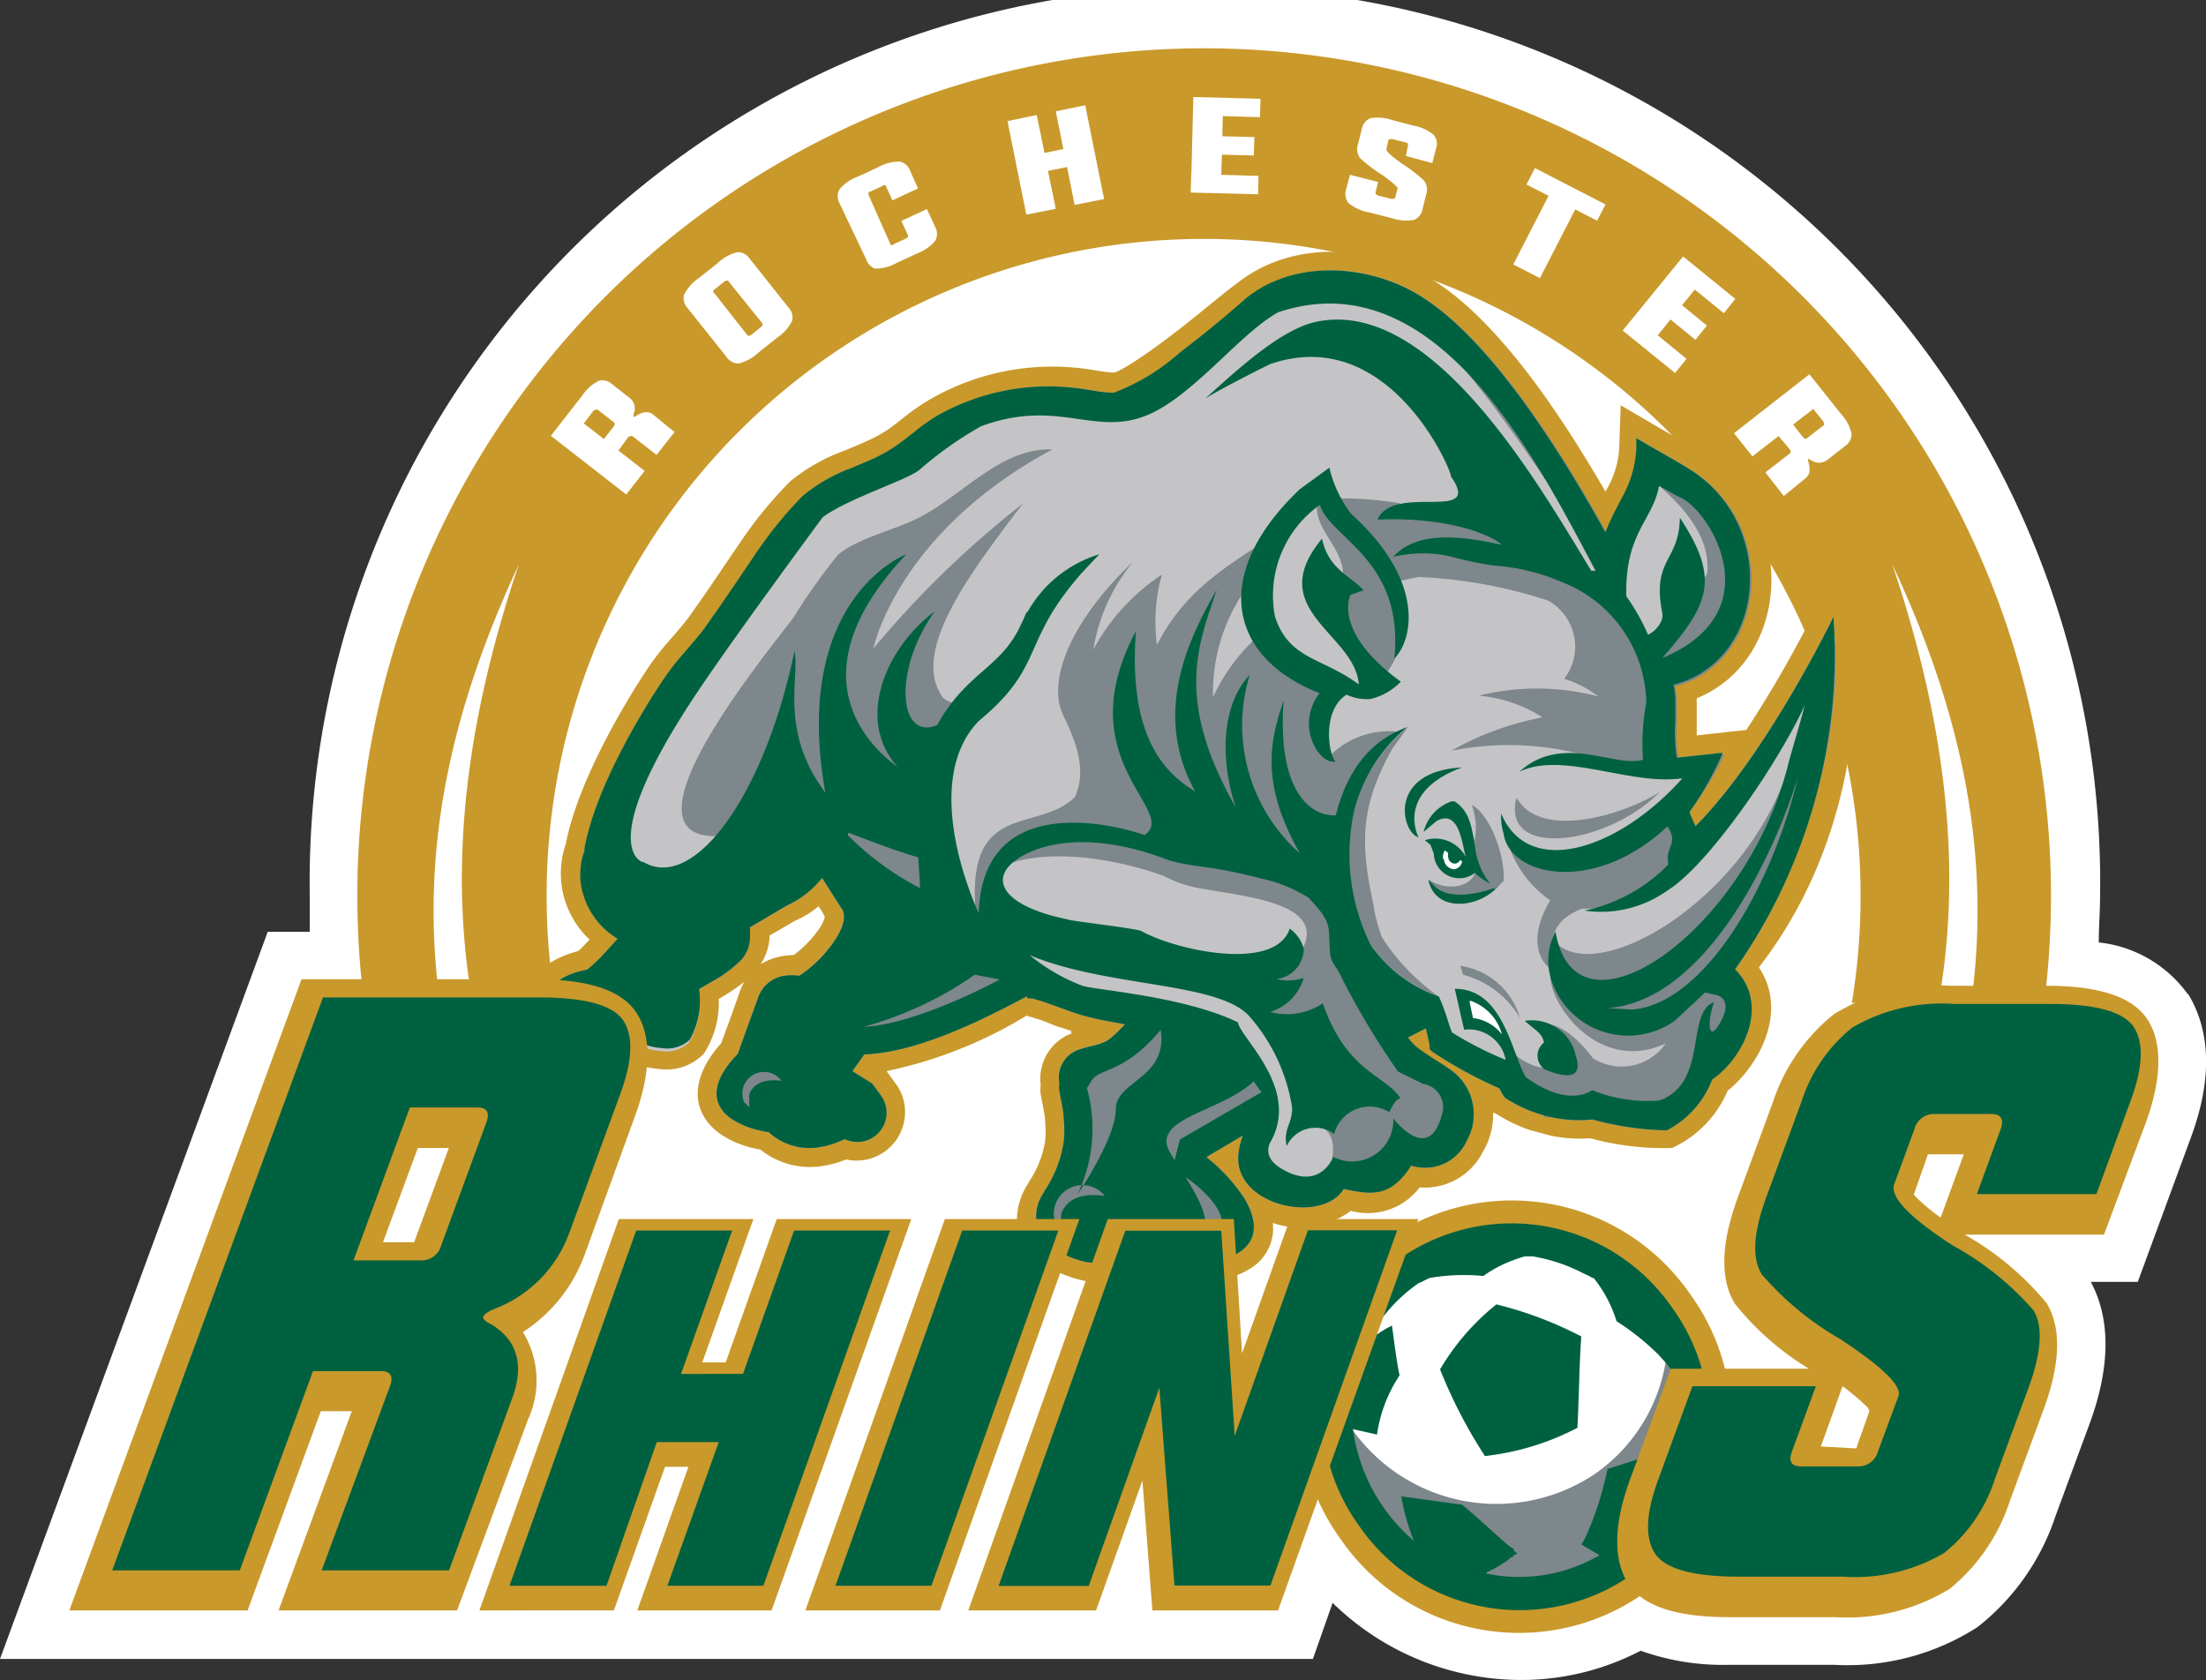 <svg id="logo" xmlns="http://www.w3.org/2000/svg" width="101.84" height="77.58" viewBox="0 0 101.84 77.58">
  <rect x="0" y="0" width="101.84" height="77.58" fill="#333333" stroke="none"/>
  <title>logo</title>
  <path id="white_outline" data-name="white outline" d="M101,45.9l0,0a5.82,5.82,0,0,0-4.11-2.39c0-.72.06-1.43.06-2.14a41.33,41.33,0,1,0-82.65,0c0,.55,0,1.1,0,1.65H12.36L0,76.59H60.61L61.52,74a12.46,12.46,0,0,0,8.7,3.56,11.92,11.92,0,0,0,5.52-1.35,11.35,11.35,0,0,0,4.11.65h4.83a11.09,11.09,0,0,0,6.61-1.74A10.84,10.84,0,0,0,94.89,70l1.55-4.2c1-2.68,1-4.91.08-6.62h2.17l2.44-6.63c1-2.68.94-4.93-.12-6.67" style="fill: #fff"/>
  <path id="arch" d="M55.59,2.23A39.12,39.12,0,0,1,94.37,46.3H91c.94-6.85-.41-13.35-3.64-20.24,2.57,7.62,3.2,14.29,2.13,20.24h-4a30.33,30.33,0,1,0-59.85,0H21.82c-1.07-6-.44-12.62,2.13-20.24C20.72,33,19.37,39.45,20.31,46.3h-3.5A39.12,39.12,0,0,1,55.59,2.23" style="fill: #c9992b"/>
  <g id="soccer_ball" data-name="soccer ball">
    <path d="M61.85,71a9.9,9.9,0,0,1,2.34-13.86,10,10,0,0,1,13.88,2.67,9.9,9.9,0,0,1-2.34,13.86A10,10,0,0,1,61.85,71" style="fill: #c9992b"/>
    <path d="M76.95,60.56a8.53,8.53,0,0,1-2,12,8.67,8.67,0,0,1-12-2.33,8.53,8.53,0,0,1,2-12,8.67,8.67,0,0,1,12,2.33" style="fill: #fff"/>
    <path d="M77,61.51a8,8,0,0,1-2.31,10.59,8.16,8.16,0,0,1-11.27-2.19,8.26,8.26,0,0,1-1.5-4.71q.19.34.42.67a8.16,8.16,0,0,0,11.27,2.19A7.86,7.86,0,0,0,77,61.51" style="fill: #7d878c"/>
    <path d="M68.55,67.22a22.75,22.75,0,0,1-2.07-4,11,11,0,0,1,2.6-3A17.52,17.52,0,0,1,73,61.7c-.1,1.4-.1,2.81-.18,4.22a12.11,12.11,0,0,1-4.25,1.3M64.78,58a9,9,0,0,1,12.44,2.41,8.86,8.86,0,0,1-2.08,12.42A9,9,0,0,1,62.7,70.38,8.86,8.86,0,0,1,64.78,58m8.79,1-.06,0a2,2,0,0,0-.37-.19A7.84,7.84,0,0,0,70.73,58a1.91,1.91,0,0,1-.32,0,6.57,6.57,0,0,0-.85.3,5.4,5.4,0,0,0-1.08.61A9.29,9.29,0,0,0,66,59c-.28.13-.52.27-.48.22A7.31,7.31,0,0,0,63.1,62a4.56,4.56,0,0,1,1.16-.8c.11.76.19,1.53.35,2.29l-.09.15a.06.06,0,0,1,0,0,6.58,6.58,0,0,0-.95,2.59l-1.11-.25a8.2,8.2,0,0,0,2.76,5.11l.06.07a9.87,9.87,0,0,1-.59-2.08l2.81.39c.74.61,1.44,1.28,2.17,1.91a.84.84,0,0,0,.21.12.58.58,0,0,1,0,.08l.16.14-.17.1a.14.14,0,0,1-.09.08c-.07,0-.09.07-.15.11a5.23,5.23,0,0,1-1,.58l0,.06a7.36,7.36,0,0,0,5.21-.85L73,71.3a2.7,2.7,0,0,0,.16-.26.28.28,0,0,1,.05-.1,15,15,0,0,0,1-3.12c1-.31,1.94-.64,2.92-.91l.25.54c.33-1.24.39-3.33-.35-4.38,0,0-.2-.24-.48-.54A11.45,11.45,0,0,0,74.63,61,6.07,6.07,0,0,0,73.57,59" style="fill: #006140"/>
  </g>
  <g id="rhino">
    <path d="M49.44,47.59,49,47.44c-.13,0-.6-.23-1.05-.38l-.56-.17a20.4,20.4,0,0,1-6.46,2.56l.52.72a2.24,2.24,0,0,1-2.39,3.36,4.77,4.77,0,0,1-1.09.3,3.65,3.65,0,0,1-2.87-.76L34.74,53a4.73,4.73,0,0,1-1.45-.62c-1.43-1-1.45-2.6,0-4.21l.37-1s.28-.78.5-1.41a2.42,2.42,0,0,1,.2-.43,9.48,9.48,0,0,1-1,.68l-.18.11a4.31,4.31,0,0,1-.69,2.53,2.4,2.4,0,0,1-2.07.7,3.89,3.89,0,0,1-.55-.08A2.57,2.57,0,0,1,26.7,49a2.5,2.5,0,0,1-1.88-.61,2,2,0,0,1-.62-.92,2.13,2.13,0,0,1-.08-.34c-.48-1.78,1.21-2.88,2.57-3.22l.14-.13.39-.4a4.2,4.2,0,0,1-1.31-2.65A4.26,4.26,0,0,1,26,39.38a4.36,4.36,0,0,1,.12-.42c.58-3,2.87-6.74,3.78-8.1a12.77,12.77,0,0,1,1-1.29c.28-.32.56-.63.9-1.08l.33-.47c.51-.7,1.26-1.84,2-2.92a19.64,19.64,0,0,1,2.34-2.87A8.47,8.47,0,0,1,39,20.8c.37-.16.75-.31,1.11-.48a6.22,6.22,0,0,0,.9-.5c.3-.21.58-.44.87-.67A9.75,9.75,0,0,1,43,18.4,11.3,11.3,0,0,1,49.88,17c.51.05,1.06.19,1.57.2l.15-.06a6.11,6.11,0,0,0,.62-.35c.52-.33,1.16-.78,1.83-1.29l.51-.39c1.13-.89,2.15-1.76,2.51-2,2.47-2,6-1.8,8.56-.48,3.31,1.74,6.44,6.54,8.49,10.07l.05-.1a4.33,4.33,0,0,0,.58-1.89l.07-2,1.71,1c.65.38,1.31.74,1.95,1.13,4.49,2.73,4.35,9.54-.15,11.4,0,.34,0,.7,0,1s0,.48,0,.71l2.29-.25a54.55,54.55,0,0,0,3.24-5.66l1.34-2.78s2.62,10.84-4,19.4c1.4,2.1-.08,4.62-1.44,5.69A5.1,5.1,0,0,1,77.19,53a13,13,0,0,1-3.78-.45,6.51,6.51,0,0,1-1.82-.12l-1-.27A7.68,7.68,0,0,1,69,51.38l-.07,0a3.33,3.33,0,0,1-.47,1.79,3,3,0,0,1-2.92,1.65,3,3,0,0,1-3.18,1.08,3.89,3.89,0,0,1-3.6.56,2.17,2.17,0,0,1-1.1,2.14,3.16,3.16,0,0,1-1.86.46l-.36,0a3,3,0,0,1-2.26.11,3.61,3.61,0,0,1-.43-.17l-.09,0a3.67,3.67,0,0,1-.69.13c-.38,0-.8,0-1.19.07-1.08.07-4.76-1.08-3.61-4a3.17,3.17,0,0,1,.2-.41l.14-.24a4.7,4.7,0,0,0,.74-1.88,3.94,3.94,0,0,0,0-.83c0-.38-.12-.81-.21-1.33a1.9,1.9,0,0,1,0-.4s0,0,0-.06a2.23,2.23,0,0,1,1.43-2.34ZM35.1,44.53a2.72,2.72,0,0,1,.93-.37,3.42,3.42,0,0,1,.62-.07A5.49,5.49,0,0,0,37.73,43a2,2,0,0,0,.35-.67v0L38,42.17l-.21-.33a4.38,4.38,0,0,1-1.09.67l-1.17.68a2.56,2.56,0,0,1-.43,1.35" style="fill: #c9992b"/>
    <path d="M47.4,46c-2.06,1.09-5,2.58-7.5,2.68l-.55.77.92.58.45.62A1.35,1.35,0,0,1,39,52.59l-.28.12a4,4,0,0,1-.89.25,2.77,2.77,0,0,1-2.35-.7l-.09,0-.44-.1a3.87,3.87,0,0,1-1.17-.5c-.86-.59-1.09-1.6.28-3l.43-1.2s.29-.79.5-1.41a1.52,1.52,0,0,1,1.2-1,2.57,2.57,0,0,1,.7,0,5.93,5.93,0,0,0,1.54-1.49c.52-.73.67-1.34.37-1.68h0l-.86-1.35a4.41,4.41,0,0,1-1.64,1.29l-1.69,1a1.79,1.79,0,0,1,0,.3,1.61,1.61,0,0,1-.38,1.18,5.89,5.89,0,0,1-1.33,1l-.64.37a3.68,3.68,0,0,1-.46,2.47,1.53,1.53,0,0,1-1.31.38,2.38,2.38,0,0,1-.79-.18l-.06,0A1.8,1.8,0,0,1,27,48.07a1.39,1.39,0,0,1-.3.08,1.61,1.61,0,0,1-1.29-.41,1.14,1.14,0,0,1-.35-.52A1.25,1.25,0,0,1,25,47c-.31-1.05.72-2,2.11-2.23a6.8,6.8,0,0,0,.8-.77l.61-.66a3.56,3.56,0,0,1-1.71-2.64,3.38,3.38,0,0,1,.08-1.1c0-.14.07-.25.1-.33l0-.1c.53-2.85,2.72-6.43,3.65-7.81a11.91,11.91,0,0,1,.94-1.21c.29-.34.59-.67.94-1.13l.34-.47c.51-.71,1.26-1.83,2-2.92a19,19,0,0,1,2.21-2.73,7.68,7.68,0,0,1,2.22-1.28c.38-.16.77-.32,1.14-.49a6.87,6.87,0,0,0,1-.58c.31-.22.61-.46.91-.7a9.24,9.24,0,0,1,1-.69,10.44,10.44,0,0,1,6.39-1.24c.56.06,1.15.21,1.71.21a9.92,9.92,0,0,0,3.09-1.89c1.33-1,2.62-2.12,3-2.46,2.13-1.73,5.29-1.6,7.6-.38,3.5,1.85,7,7.58,9,11.18.07-.18.14-.35.22-.52.17-.37.36-.72.54-1.07a5.19,5.19,0,0,0,.67-2.25l0-.51.44.26c.64.37,1.3.73,1.93,1.12,4.23,2.58,3.61,8.92-.65,10a4.2,4.2,0,0,1,.08.67c0,.31,0,.63,0,1a7.36,7.36,0,0,0,.07,1.7l2.12-.23A14.87,14.87,0,0,1,78,37.48c0,.08.25.6.26.67,3.32-3.34,6.38-9.68,6.38-9.68l0,.19C85.21,34,83.2,40.48,80.1,44.75c1.63,1.65.37,4.11-1.06,5.09a4.4,4.4,0,0,1-2.09,2.34,13.73,13.73,0,0,1-3.44-.5,6.25,6.25,0,0,1-4.05-1,2.32,2.32,0,0,1-.25-.43,20.37,20.37,0,0,1-3.11-1.7L66,48.44l0-.13a8.33,8.33,0,0,0-.18-.83L65,47.9a2.35,2.35,0,0,0,.62.6c.39.29.86.55,1.27.84a2.5,2.5,0,0,1,.81,3.35,2.1,2.1,0,0,1-2.55,1.12c-.93,1.45-1.78,1.37-3.12,1.08-1,1.65-5.06.78-4.86-1.57a3.43,3.43,0,0,1,.21-.9l-1.69,1a8.12,8.12,0,0,1,1.73,1.87c.51.81.81,1.89-.24,2.54a2.29,2.29,0,0,1-1.35.32,3.5,3.5,0,0,1-.45-.05l-.12,0a2,2,0,0,1-1.82.19,3.37,3.37,0,0,1-.59-.27l-.15-.09c-.07.19-.46.27-.83.3s-.78,0-1.16.06c-1.11.07-3.45-1-2.74-2.85a2.34,2.34,0,0,1,.15-.29l.14-.24a5.5,5.5,0,0,0,.85-2.23,4.74,4.74,0,0,0,0-1c0-.39-.12-.83-.21-1.37a1,1,0,0,1,0-.22s0-.09,0-.13a1.36,1.36,0,0,1,.87-1.5,6.05,6.05,0,0,1,.72-.2,2.59,2.59,0,0,0,.63-.23,4.18,4.18,0,0,0,.6-.53l.22-.22-1-.19a10.7,10.7,0,0,1-1.59-.43c-.14-.05-.61-.23-1.08-.39-.22-.08-.45-.14-.63-.19l-.2,0Z" style="fill: #c4c4c7"/>
    <path d="M71.78,43.47c2,2.21,9.42-2.24,11-8.8,0,.27-.36,3.26-.38,3.32a70.41,70.41,0,0,1-4.32,6.95l-3.94,1.16-2.55-1.16Z" style="fill: #7d878c"/>
    <path d="M47.74,28.88l-.28.46a6.08,6.08,0,0,1-.84,1c.44-.6.85-1.16,1-1.33Zm20.78,21a22.86,22.86,0,0,1-2.42-1.39L66,48.44l0-.13,0-.2a28.68,28.68,0,0,0,2.59,1.79m.86-12s0,0,0,.1a3.55,3.55,0,0,0,1.44,1.52,8.81,8.81,0,0,0,7.33-2.78l.35-1.24c-1.44-.08-2.89-.19-4.32-.32h-.07A13.53,13.53,0,0,0,67,34.66a13.7,13.7,0,0,1,4.21-1.54,6.38,6.38,0,0,0-2.93-1l.19-.05a11.11,11.11,0,0,1,5.33.09,5,5,0,0,0-1.59-.82,2.43,2.43,0,0,0-.76-3.62,22.26,22.26,0,0,0-5.94-1.08,6.6,6.6,0,0,0-1,.23,4.39,4.39,0,0,1-1.16,4.94l0,0-1.76-3.3L62,26.6c.08-1.39-1.66-2.32-1.09-3.73l.32-.32.46.46a17,17,0,0,1,2.92.22c0,.08,0,.16-.06.24l4.79,1.08c1.36,1-.14,1.14,1.54,1.31l3.44.92v0c-.45-.74-6.43-10.55-9.55-12.54a6.4,6.4,0,0,0-5.4-.46c-1.6.84-1.47,2.1-3.24,2.39-.18,0-1.69,2-1.89,1.94a4,4,0,0,0,1.12-1.7l-.3-.53c1.14-.89,2.16-1.76,2.52-2.06,2.13-1.73,5.29-1.6,7.6-.38,3.5,1.85,7,7.58,9,11.18.07-.18.14-.35.22-.52.17-.37.36-.72.54-1.07a5.19,5.19,0,0,0,.67-2.25l0-.52.44.26c.64.37,1.3.73,1.93,1.12,4.23,2.58,3.61,8.92-.65,10.05a4.29,4.29,0,0,1,.08.67c0,.32,0,.63,0,1a7.37,7.37,0,0,0,.07,1.7l2.12-.23A14.88,14.88,0,0,1,78,37.48c0,.08.25.6.26.67,3.32-3.34,6.38-9.68,6.38-9.68l0,.19C85.21,34,83.2,40.48,80.1,44.75c1.63,1.65.37,4.11-1.06,5.1a4.4,4.4,0,0,1-2.09,2.34,13.74,13.74,0,0,1-3.44-.5,5.6,5.6,0,0,1-1.88-.11l-.32,0-.07-.14a6.74,6.74,0,0,1-1.78-.82,1.53,1.53,0,0,1-.18-.29c.37.22.45-.22.87,0a2.41,2.41,0,0,0,.64.23l-1.1-2.12a2.7,2.7,0,0,0,2.74.81c.14-.24-.27-.31-.35-.58.23-.19-.17-1-.54-1.37,1,.15,2,1.56,2,1.56a2.48,2.48,0,0,0,3.36-.69C73.86,49.6,71.5,46.39,71.58,45c.05-.89,1.08.73,1.05,0l.3.25,4-.23A31.16,31.16,0,0,0,83,35.28l.57-2.88L83.9,31c-1.33,2.13-5.81,9.42-8,10.34a6.35,6.35,0,0,1-2.87.61c-1,.42-1.57.93-1.46,2.78-.92-.76-.66-2.1,0-3.16A5.09,5.09,0,0,1,69.41,38a.7.7,0,0,1,0-.1m5-11.12h0c0,.2-.09.39-.12.55l2.24,2.86,2.28-3.71c.19-1.7-1.17-3.17-2.36-4.17-.91.78-1.69,3-2,4.43ZM47.4,46c-2.06,1.09-5,2.58-7.5,2.68l-.55.77.92.58.45.62A1.35,1.35,0,0,1,39,52.59l-.28.12a3.94,3.94,0,0,1-.89.25,2.77,2.77,0,0,1-2.35-.7l-.09,0-.44-.1a3.85,3.85,0,0,1-1.17-.5c-.86-.59-1.09-1.6.28-3l.43-1.2s.29-.79.51-1.41a1.52,1.52,0,0,1,1.2-1,2.61,2.61,0,0,1,.7,0,5.92,5.92,0,0,0,1.54-1.49c.52-.73.67-1.34.37-1.68h0l-.86-1.35a4.39,4.39,0,0,1-1.64,1.29l-1.69,1a1.76,1.76,0,0,1,0,.3,1.61,1.61,0,0,1-.38,1.18,5.86,5.86,0,0,1-1.33,1l-.64.37A3.68,3.68,0,0,1,31.84,48a1.53,1.53,0,0,1-1.31.38,2.35,2.35,0,0,1-.79-.18l-.06.05A1.8,1.8,0,0,1,27,48.07a1.46,1.46,0,0,1-.3.08,1.61,1.61,0,0,1-1.29-.41,1.14,1.14,0,0,1-.35-.52A1.26,1.26,0,0,1,25,47c-.31-1.05.72-2,2.11-2.22a3.5,3.5,0,0,0,.35-.31l1.35.33,6.79-5.87-.55-.6-.76.44.28-.47-.74.24c-6.1.93,1.39-8.16,2.78-10a28,28,0,0,1,2.08-2.93c.94-.78,2.62-1.14,3.71-1.7,2-1,3.81-3.26,6.18-3.16-7.18,3.86-8.26,9.19-8.26,9.19a45.06,45.06,0,0,1,6.9-6.69c-2.39,3.15-5.29,6.91-3.65,9a2.06,2.06,0,0,0,1,.33l0,.06a28.53,28.53,0,0,0-2,4.17c-.24.57,2.19,5.26,2.63,6.1l3,.08c.07.49-1.86.78-1.78,1.08l2.47,2.24c1.35.07,5.91.55,7.1,1.16a8,8,0,0,1,2.55,3.32L57.73,52l.08,2.47,3.47.31c-.1-.63,1-2.47-.69-2.93-.23-.49.54,0,.31-.46s-.15-.73-.31-1.08c-.72-1.63-1.84-3.06-2.55-4.71a5.42,5.42,0,0,0,1.62-2.39l.46.62c1.12-2.12-2.57-2.42-4.48-2.78a5.62,5.62,0,0,1-1.93-.62c-6.18-2.16-10.35.08-6.95,1.62l-1.7.23c-.54-5.4,2.82-3.77,4.56-5.48.63-1.34-.09-2.85-.54-3.78-.77-1.62.39-4.4,3.24-7.1A8.54,8.54,0,0,0,50.47,30a9.47,9.47,0,0,1,3.17-3.47,8,8,0,0,0-.23,3.24c1.47-2.83,3.54-3.74,5.69-5.29a9.82,9.82,0,0,0-1,1.59l.39,3.55a7.38,7.38,0,0,0,3.13,2l-.73,1,.54,2.24a3.83,3.83,0,0,1,3.09-1.08,11.67,11.67,0,0,0-2.78,4.79,11.44,11.44,0,0,0,.32,2.79c-.11,1.81,0,3.41,1.46,4.7.68.6,1.29,1.12,1.88,1.6L65,47.9a2.35,2.35,0,0,0,.62.6c.39.29.86.55,1.27.84a2.5,2.5,0,0,1,.81,3.35,2.1,2.1,0,0,1-2.55,1.12c-.93,1.45-1.78,1.37-3.12,1.08-1,1.65-5.06.78-4.86-1.57a3.43,3.43,0,0,1,.21-.9l-1.69,1a8.12,8.12,0,0,1,1.73,1.87c.51.81.81,1.89-.24,2.54a2.29,2.29,0,0,1-1.35.32,3.68,3.68,0,0,1-.45-.05l-.12,0a2,2,0,0,1-1.82.19,3.43,3.43,0,0,1-.59-.27l-.15-.08c-.08.19-.46.26-.83.3s-.78,0-1.16.07c-1.11.07-3.45-1-2.74-2.85a2.35,2.35,0,0,1,.15-.29l.14-.24a5.5,5.5,0,0,0,.85-2.23,4.74,4.74,0,0,0,0-1c0-.39-.12-.83-.21-1.37a1,1,0,0,1,0-.22s0-.09,0-.13a1.36,1.36,0,0,1,.87-1.5,6.23,6.23,0,0,1,.72-.2,2.6,2.6,0,0,0,.63-.23,4.25,4.25,0,0,0,.6-.53l.22-.22-1-.19a10.66,10.66,0,0,1-1.59-.43c-.14-.05-.61-.23-1.08-.39-.22-.08-.45-.14-.63-.19l-.2,0ZM35,38.31l.7-.41-.83.27Zm-.13-.14L34.72,38l-.18.3ZM57.42,27.33A8.26,8.26,0,0,0,56,32.19a8.61,8.61,0,0,1,2.39-3.09Z" style="fill: #7d878c"/>
    <path d="M34.39,50.92l.2.2,0-.61c.3-.71,1.09-.66,1.49-.61a1,1,0,0,0-1.72,1m5.35-3.49c1.83,0,4.83-1.32,6.44-2.19L45,45a16.58,16.58,0,0,1-5.22,2.43m32.94,1.24c.61,1.67-1.44.68-1.44.68a.77.77,0,0,1,0-1.22c-.1-.44-.37-.54-.89-1a2.08,2.08,0,0,1,2.33,1.49M60.91,32c-4.24-1.67-5-5.52-.91-9.41l1.37-1a5.7,5.7,0,0,0,1,2.13c3.49,3.14,2.83,5.87,2,6.68.46-4.56-2.94-5.52-3.44-7.09a5.13,5.13,0,0,0-2.07,5.16c.66,2,2.18,1.87,3.87,3.13-.17-2.35-4.44-3.44-1.7-6.73.3,1.42,1.33,1.72,1.92,2.38l-.61.22s-.85,1.7,2.33,4v0a2.85,2.85,0,0,1-1.4.8,2.2,2.2,0,0,1-1.11-.2c-1.11.71-.86,2.68-.51,3.09-.76.15-1.89-1.68-.71-3.19M48.68,56.49l.26.26L49,56c.4-.93,1.43-.86,2-.79a1.32,1.32,0,0,0-2.25,1.33m4.84-9c-1.77,2.12-2.89,1.72-3.24,2.42l-.17.28a7,7,0,0,1-.44,4.91s1.77-2.59,1.77-3.93,2.43-1.42,2.07-3.69M47.4,46c-2.06,1.09-5,2.58-7.5,2.68l-.55.77.92.58.45.62A1.35,1.35,0,0,1,39,52.59l-.28.12a4,4,0,0,1-.89.25,2.77,2.77,0,0,1-2.35-.7l-.09,0-.44-.1a3.86,3.86,0,0,1-1.17-.5c-.86-.59-1.09-1.6.28-3l.43-1.2s.29-.79.51-1.41a1.52,1.52,0,0,1,1.2-1,2.53,2.53,0,0,1,.7,0,5.94,5.94,0,0,0,1.54-1.49c.52-.73.67-1.34.37-1.68h0l-.86-1.35a4.4,4.4,0,0,1-1.64,1.28l-1.69,1a1.9,1.9,0,0,1,0,.3,1.62,1.62,0,0,1-.38,1.18,5.92,5.92,0,0,1-1.33,1l-.64.37A3.68,3.68,0,0,1,31.84,48a1.53,1.53,0,0,1-1.31.38,2.37,2.37,0,0,1-.79-.18l-.06,0A1.8,1.8,0,0,1,27,48.07a1.45,1.45,0,0,1-.3.08,1.61,1.61,0,0,1-1.29-.41,1.14,1.14,0,0,1-.35-.52A1.33,1.33,0,0,1,25,47c-.31-1.05.72-2,2.1-2.23a6.72,6.72,0,0,0,.81-.77l.6-.66a3.57,3.57,0,0,1-1.71-2.64,3.4,3.4,0,0,1,.08-1.1,3.46,3.46,0,0,1,.1-.33l0-.1c.52-2.85,2.72-6.43,3.65-7.81a11.9,11.9,0,0,1,.94-1.21c.29-.34.59-.67.94-1.13l.33-.47c.51-.71,1.26-1.83,2-2.92a18.93,18.93,0,0,1,2.21-2.73,7.68,7.68,0,0,1,2.22-1.28c.38-.16.77-.32,1.14-.49a7,7,0,0,0,1-.58c.31-.22.61-.46.91-.7a9.08,9.08,0,0,1,1-.69,10.43,10.43,0,0,1,6.39-1.24c.56.06,1.15.21,1.71.21a9.9,9.9,0,0,0,3.09-1.89c1.33-1,2.62-2.12,3-2.46,2.12-1.73,5.29-1.6,7.6-.38,3.5,1.85,7,7.58,9,11.18.07-.18.14-.35.22-.52.17-.37.36-.72.54-1.07a5.2,5.2,0,0,0,.67-2.25l0-.51.44.26c.64.37,1.3.73,1.93,1.12,4.23,2.58,3.61,8.92-.65,10a4.32,4.32,0,0,1,.08.67c0,.32,0,.63,0,1a7.41,7.41,0,0,0,.07,1.7l2.12-.23A14.86,14.86,0,0,1,78,37.48c0,.08.25.6.27.67,3.32-3.34,6.38-9.68,6.38-9.68l0,.19A25.22,25.22,0,0,1,80.1,44.75c1.63,1.65.37,4.11-1.06,5.09a4.4,4.4,0,0,1-2.09,2.34,13.77,13.77,0,0,1-3.43-.5,6.25,6.25,0,0,1-4.05-1,2.32,2.32,0,0,1-.25-.43,20.36,20.36,0,0,1-3.11-1.7L66,48.44l0-.13a8.32,8.32,0,0,0-.18-.83L65,47.9a2.33,2.33,0,0,0,.62.6c.4.29.86.55,1.27.84a2.5,2.5,0,0,1,.81,3.35,2.1,2.1,0,0,1-2.55,1.12c-.93,1.45-1.78,1.37-3.12,1.08-1,1.65-5.06.78-4.86-1.57a3.39,3.39,0,0,1,.21-.9l-1.69,1a8.12,8.12,0,0,1,1.73,1.87c.5.81.81,1.88-.24,2.54a2.29,2.29,0,0,1-1.35.32,3.45,3.45,0,0,1-.45-.05l-.12,0a2,2,0,0,1-1.82.19,3.42,3.42,0,0,1-.59-.27l-.15-.09c-.08.19-.46.26-.83.3s-.78,0-1.16.07c-1.12.07-3.45-1-2.74-2.85a2.35,2.35,0,0,1,.15-.29l.14-.24a5.5,5.5,0,0,0,.85-2.23,4.74,4.74,0,0,0,0-1c0-.39-.12-.83-.21-1.37a1,1,0,0,1,0-.22s0-.09,0-.13a1.36,1.36,0,0,1,.87-1.5,6.28,6.28,0,0,1,.72-.2,2.55,2.55,0,0,0,.63-.23,4.18,4.18,0,0,0,.6-.53l.22-.22-1-.19a10.72,10.72,0,0,1-1.59-.43c-.14-.05-.61-.23-1.08-.39-.23-.08-.45-.14-.63-.19l-.2,0ZM29.68,39.78c2.28,1.42,5.57-2.89,7-9.72.24,1.26-.71,3.69,1.42,6.53-1.59-9,3.74-11,3.74-11-4.83,5.11-2.29,8.45-.4,9.82-1.95-2.18-.58-5.47,1.72-7.19-1.92,2.63-1.72,6,.1,5.26,1.32-2.38,2.83-2.6,3.77-4.43l.21-.44.17-.39v.08a5.69,5.69,0,0,1,3.34-2.71l-.8.85c-2.87,3.25-1.67,4.29-4.77,6.85-2.83,2.94,0,8.86,0,8.86.22-6.28,7.66-3.6,7.66-3.6,1.62-1.11-3.6-3.44-.4-9.41-.36,4.76,1.26,6.53,2.73,7.39-2-3.64-.28-7.06,1-9.31-.81,2.48-2,5,.88,10.06-.76-2.28-.63-4.79.64-6.11A7.9,7.9,0,0,0,60,39.39c-1.8-3.2-1.4-5.13-.74-7.05-.3,3.9,1.06,5.36,2.41,5.3.78-3.17,2.72-3.84,3.31-4.08a7,7,0,0,0-2.39,3.74,9.41,9.41,0,0,0,.75,6.4A6.32,6.32,0,0,0,66.42,46c.34.72.48,1.41.62,1.67a15.88,15.88,0,0,0,2.47,1.26,1.73,1.73,0,0,0-1.92-1.39l-.43-1.89c2.23,0,2.6,2.9,3.27,4.07,2,1.48,3.07.61,3.07.61a6.87,6.87,0,0,0,3.1.48c2.28-.81,1.21-4.08,2.53-4.54-.31.81-.31,2,.3.91s-.19-1.24-.19-1.24l-.52-.12-1.41,1.31a3.73,3.73,0,0,1-5.73-2A2.92,2.92,0,0,1,71.81,43c.91,5.52,8.76,0,10.71-7.59.24-.94.55-1.87.79-2.84-1.18,2.6-4.44,7.39-6.36,8.56a5.26,5.26,0,0,1-3.8.91A7.55,7.55,0,0,0,77,39.93c.05-.1-.08-.29.06-.68s.25-.58-.08-1.1c-3.39,3.18-7.31,2.31-7.57.32a2.55,2.55,0,0,1-.1-1l0,0V37.4l0,.18c1.28,3,5.43,1.64,8.36-1.65-2.38.36-5.53-1.27-7.53-.3,2-1.81,4.44-.15,5.71-.56a10.14,10.14,0,0,1,.15-2.63,6.09,6.09,0,0,0-3.9-5.57,9.58,9.58,0,0,0-3.14-.76,15.36,15.36,0,0,1-1.92-.4,5.8,5.8,0,0,0-2.73,0c.81-.86,2.13-1.21,5-.56-.21-.29-2.18-1.32-5.72-1.16.76-1.72,4.91.2,3.39-2,.05-.25-2.83-7-8.25-5.21.16-.12-2.4,1.18-3.09,1.62,1.26-1.12,3.41-3.18,5.11-3.54,5.42-1.17,10.39,7.7,12.71,11.49.22,0-.06,0,.2,0C71.07,21.52,66.4,11.93,59,14.42c-1.62.91-3.49,3.31-5.41,4.43-2.8,1.65-4.46-.59-8.3.83a16.89,16.89,0,0,0-2.83,2c-.56.48-3.29,1.32-4.48,2.2,0,0-4.14,5.6-5.79,8.08-4.81,7.19-2.53,7.84-2.53,7.84M83,35.9c-1.53,4.78-4.71,10.35-8.78,10.64l1.12.07c3.21-.24,6.38-5.37,7.66-10.71M49.32,42.46c.65.13,2.72.35,3.34.51,1.62.91,6.22,1.92,6.88-.1a1.72,1.72,0,0,1,.65.93,1.43,1.43,0,0,1-1.25,1.4,2.24,2.24,0,0,0,1.25-.05,2.35,2.35,0,0,1-1.55,1.57,3,3,0,0,0,2.43-.4c1.1,3.2,2.89,3.29,3.59,4.4-.25,0-.44.47-.52.63a1.7,1.7,0,0,0-2.55,1,1.46,1.46,0,0,0-2.19.56c-.17-.8.26-1,.25-1.77a8.3,8.3,0,0,0-2-4.25c-1.47-1.57-6.54-1.3-10.11-2.79a8.63,8.63,0,0,0,2.43,1.41c.6.2,4.7.48,7.18,1.69.1.71,2.89,3.05,1.51,5.51,0,0-.45.66.46,1.22,1.82,1.12,2.43-.52,2.43-.52a1.9,1.9,0,0,0,2.77-1.78s1.62,2.16,2.24-.15a1.09,1.09,0,0,0-.86-1.44l-1.16-.57a35.14,35.14,0,0,1-2.63-4.39c-.24-.52-.47-.62-.51-1.11-.1-1.25.15-1.32-1-2.53a6.77,6.77,0,0,0-2.08-.86c-2.83-.71-2.84-.46-4.35-.86-3.69-1.43-6.05-.76-7.09,0-1.23.91-.54,2.13,2.43,2.73M76.09,29.3c.31-.14.73-.59.65-1-.5-2.52.78-2.35.81-4.4,1.88,2.85,1.35,4-.81,6.48,5.21-2.18,2.07-7,.76-7.44l-.91-.51C76.32,24,75,24.6,75.08,27.53a9.68,9.68,0,0,1,1,1.77M55.37,57.15l.54,0,0,0c1.37-.76-.47-2.33-1.18-2.81.7,1.13,1.32,2.3.6,2.86m-1.1-3.65.24-.94,3.77-2.19a5.13,5.13,0,0,1-.36-.5c-1.56,1.46-4.84,1.69-3.84,3.34l.19.3m-15.09-15A13.31,13.31,0,0,0,42.47,41c0-.47-.06-.95-.08-1.42-1.12-.31-3.22-1.14-3.22-1.14" style="fill: #006140"/>
    <path d="M76.6,36.59C74.2,39,69.31,39.7,70,36.84l.3.38c1.43,1.44,4.91.25,6.28-.63" style="fill: #7d878c"/>
    <path d="M67.84,46.24,68,47a2,2,0,0,1,1.34.76,2.28,2.28,0,0,0-1.46-1.56" style="fill: #fff"/>
    <path d="M67.54,45a4.34,4.34,0,0,1,2.63,2,3.37,3.37,0,0,0-2.75-2.41Z" style="fill: #7d878c"/>
    <path d="M66.43,46a6.7,6.7,0,0,1-3.13-2.33,9.4,9.4,0,0,1-.75-6.39A7.33,7.33,0,0,1,65,33.56l-.72,1c-1.42,2.55-1.52,4.22-.9,7.08a7.71,7.71,0,0,0,.42,1.64A9.93,9.93,0,0,0,66.41,46Z" style="fill: #7d878c"/>
    <path d="M68.14,40.26l1,.66a3.21,3.21,0,0,1-2.41.54,1.29,1.29,0,0,1-.8-.86c1,.63,2,.27,2.18-.33" style="fill: #7d878c"/>
    <path d="M67,37h.15c1.28.82.43,2.48,2,3.94a2.89,2.89,0,0,1-1.06-.64,1.18,1.18,0,0,1-1.9-.89l-.15-.4-.26-.22a1.59,1.59,0,0,1,1.89.78c-.19-.66-.31-2.24-1.36-1.66l-.59.5A2,2,0,0,1,67,37" style="fill: #006140"/>
    <path d="M66.16,40.84c.71.86,2.51.31,3,.08-.86,1-2.9,1.25-3.22-.3Z" style="fill: #006140"/>
    <path d="M69.42,40.67l-.39.39a3.26,3.26,0,0,1-.95-2.28,3,3,0,0,0-.14-1.62c.74.35,1.54,2.16,1.48,3.51" style="fill: #7d878c"/>
    <path d="M65.49,38.66s-1.12-2.07,2-3.23c-3.44.18-2.81,3-2,3.23" style="fill: #006140"/>
    <path d="M66.66,39.66a.49.49,0,0,0,.5.47.44.44,0,0,0,.34-.37l-.1-.05a.28.28,0,0,1-.21.16.31.31,0,0,1-.33-.28.35.35,0,0,1,0-.21l-.16-.12a.6.6,0,0,0-.08.4" style="fill: #fff"/>
  </g>
  <g id="RHIN_S-gold">
    <path d="M85.7,66.87l.07-.23L86,66l.3-.85L86.24,65a10.14,10.14,0,0,0-1.18-1l-1,2.78ZM89,53.29l-.08.24-.25.71-.32.91.11.12a8.22,8.22,0,0,0,1.13.94l1.07-2.92ZM90.7,57a13.47,13.47,0,0,1,3.78,3.16c.81,1.33.5,3.18-.14,4.92l-1.55,4.2A8.69,8.69,0,0,1,90,73.36a9.13,9.13,0,0,1-5.29,1.3H79.85c-2,0-3.89-.32-4.69-1.56s-.54-3.07.07-4.74l1.9-5.17h6.38a13,13,0,0,1-3.42-3c-.81-1.33-.5-3.18.14-4.92l1.61-4.37a8.68,8.68,0,0,1,2.84-4.09A9.12,9.12,0,0,1,90,45.51h4.45c2,0,3.89.33,4.69,1.56s.54,3.07-.07,4.74L97.13,57Z" style="fill: #c9992b"/>
    <path d="M34.78,56.28,32.42,62.9H33.5l2.36-6.62h6.21L35.62,74.35H29.42l2.36-6.63H30.7l-2.36,6.63H22.13l6.44-18.07Zm8.84,0h6.21L43.39,74.35H37.18Zm13.34,0,.38,6.2,2.21-6.2h5.93L59,74.35h-5.8l-.46-6-2.14,6H44.7l6.44-18.07Z" style="fill: #c9992b"/>
    <path d="M11.43,74.35H3.2L13.92,45.21H24.7c2,0,3.89.32,4.69,1.56s.54,3.08-.07,4.74L27,57.9a7.2,7.2,0,0,1-2.86,3.6,4.28,4.28,0,0,1,.25,4L21.1,74.35H12.86l3.38-9.2H14.81Zm6.25-17h1.44L20.72,53H19.29Z" style="fill: #c9992b"/>
  </g>
  <g id="RHIN_S-green">
    <path d="M81.32,58.81q-.68-1.11.24-3.59l1.61-4.37a7.19,7.19,0,0,1,2.34-3.41,8.17,8.17,0,0,1,4.68-1.09h4.45q3.19,0,3.88,1.09t-.17,3.41l-1.57,4.28H91.26l1.1-3c.17-.47,0-.7-.42-.7H89.3a.93.93,0,0,0-.92.7l-.93,2.53q-.33.88,2.7,2.84a13.64,13.64,0,0,1,3.73,3q.67,1.11-.24,3.59l-1.55,4.2a7.19,7.19,0,0,1-2.34,3.41,8.15,8.15,0,0,1-4.68,1.09H80.27q-3.19,0-3.88-1.09t.17-3.41L78.13,64h5.7l-1.1,3q-.26.7.42.7h2.63a.93.93,0,0,0,.92-.7l.94-2.54q.26-.7-2.69-2.64a13.91,13.91,0,0,1-3.63-3" style="fill: #006140"/>
    <path d="M30.32,66.58,28,73.21H23.52l5.85-16.4H33.8l-2.36,6.62H34.3l2.36-6.62h4.43l-5.85,16.4H30.81l2.37-6.63Zm14.1-9.77h4.44L43,73.21H38.57Zm9.1,7.26-3.26,9.15H46.1l5.85-16.4h4.43L57,66.29l3.38-9.49H64.5l-5.85,16.4H54.22Z" style="fill: #006140"/>
    <path d="M14.45,63.3l-3.38,9.2H5.18l9.73-26.45h10q3.19,0,3.88,1.09t-.17,3.41l-2.35,6.4A5.93,5.93,0,0,1,23,60.36c-.4.15-.62.28-.68.41s.1.24.39.39q1.78,1.11.93,3.41L20.73,72.5H14.85L18,64q.26-.7-.42-.7Zm4.47-12.17-2.6,7.06h3.11a.94.94,0,0,0,.94-.7l2.08-5.66q.26-.7-.42-.7Z" style="fill: #006140"/>
  </g>
  <g id="ROCHESTER">
    <path d="M26.95,19.55l.93.72.45-.58c.06-.09.07-.15,0-.2l-.74-.58c-.06,0-.12,0-.19.05Zm1.6,1.25,1.21.94-.85,1.09-3.48-2.71,1.45-1.86a2,2,0,0,1,.76-.68.66.66,0,0,1,.61.15l.84.66a.61.61,0,0,1,.16.72q0,.12,0,.14s.06,0,.13-.06q.46-.29.76-.06l1,.82L30.31,21l-1.12-.87c-.06,0-.12,0-.19.05Z" style="fill: #fff"/>
    <path d="M34.49,15.46q.07.09.19,0l.45-.36c.08-.07.1-.13.05-.19L33.64,13c0-.06-.11-.06-.2,0l-.45.36c-.08.06-.1.13,0,.19Zm-2.76-1.25a.65.65,0,0,1-.15-.6,2,2,0,0,1,.68-.77l.89-.71a2,2,0,0,1,.9-.49.66.66,0,0,1,.55.29l1.81,2.28a.66.66,0,0,1,.16.6,2,2,0,0,1-.68.77l-.89.71a2,2,0,0,1-.9.49.65.65,0,0,1-.55-.29Z" style="fill: #fff"/>
    <path d="M42.38,8.7l-1.18.55-.3-.65c0-.07-.1-.08-.19,0l-.52.24c-.09,0-.12.1-.09.17l1,2.25c0,.07.1.08.19,0l.52-.24q.15-.07.1-.17l-.3-.65,1.18-.55.39.84a.66.66,0,0,1,0,.62,2,2,0,0,1-.84.59l-.95.44a1.94,1.94,0,0,1-1,.26A.66.66,0,0,1,40,12L38.75,9.37a.66.66,0,0,1,0-.62,1.94,1.94,0,0,1,.84-.59l.95-.44a2,2,0,0,1,1-.26.66.66,0,0,1,.47.41Z" style="fill: #fff"/>
    <polygon points="48.38 7.89 48.74 9.64 47.38 9.91 46.51 5.59 47.86 5.31 48.22 7.06 49.09 6.88 48.74 5.14 50.1 4.86 50.97 9.19 49.61 9.46 49.26 7.71 48.38 7.89" style="fill: #fff"/>
    <polygon points="58.19 4.56 58.17 5.41 56.45 5.36 56.43 6.29 57.91 6.33 57.88 7.18 56.41 7.14 56.38 8.07 58.1 8.12 58.08 8.97 54.97 8.89 54.99 8.04 55 8.04 55.09 4.48 58.19 4.56" style="fill: #fff"/>
    <path d="M62.79,7.3a.69.69,0,0,1-.1-.64l.18-.71a.66.66,0,0,1,.39-.49,2,2,0,0,1,1,.08l1,.26a2,2,0,0,1,.93.43.65.65,0,0,1,.11.61l-.18.69L64.9,7.2,65,6.72c0-.08,0-.13-.13-.15l-.6-.15c-.1,0-.16,0-.18.07L64,6.9q0,.14.74.67a6.14,6.14,0,0,1,1,.77.69.69,0,0,1,.1.64l-.17.68a.65.65,0,0,1-.39.49,2,2,0,0,1-1-.07l-1.1-.28a2,2,0,0,1-.93-.43.66.66,0,0,1-.11-.61l.18-.69,1.3.33-.12.48q0,.11.13.15l.6.15c.1,0,.16,0,.18-.07l.11-.41q0-.11-.73-.64a6.13,6.13,0,0,1-1-.76" style="fill: #fff"/>
    <polygon points="72.72 9.67 71.09 12.84 69.86 12.21 71.49 9.04 70.47 8.52 70.86 7.76 74.12 9.44 73.73 10.19 72.72 9.67" style="fill: #fff"/>
    <polygon points="80.11 13.8 79.58 14.46 78.24 13.37 77.65 14.09 78.8 15.03 78.27 15.69 77.12 14.75 76.53 15.48 77.86 16.57 77.33 17.22 74.91 15.26 75.45 14.6 75.45 14.6 77.7 11.84 80.11 13.8" style="fill: #fff"/>
    <path d="M83.71,18.88l-.93.72.45.58c.07.08.13.1.19.05l.75-.58c.06,0,.06-.11,0-.2Zm-1.6,1.25-1.21.94L80.05,20l3.48-2.72L85,19.12a2,2,0,0,1,.48.91.65.65,0,0,1-.29.55l-.84.66a.62.62,0,0,1-.74,0c-.07,0-.11-.07-.13-.06s0,.06,0,.14q.17.52-.13.76l-1,.82-.85-1.09,1.12-.87c.06,0,.06-.11,0-.2Z" style="fill: #fff"/>
  </g>
</svg>

